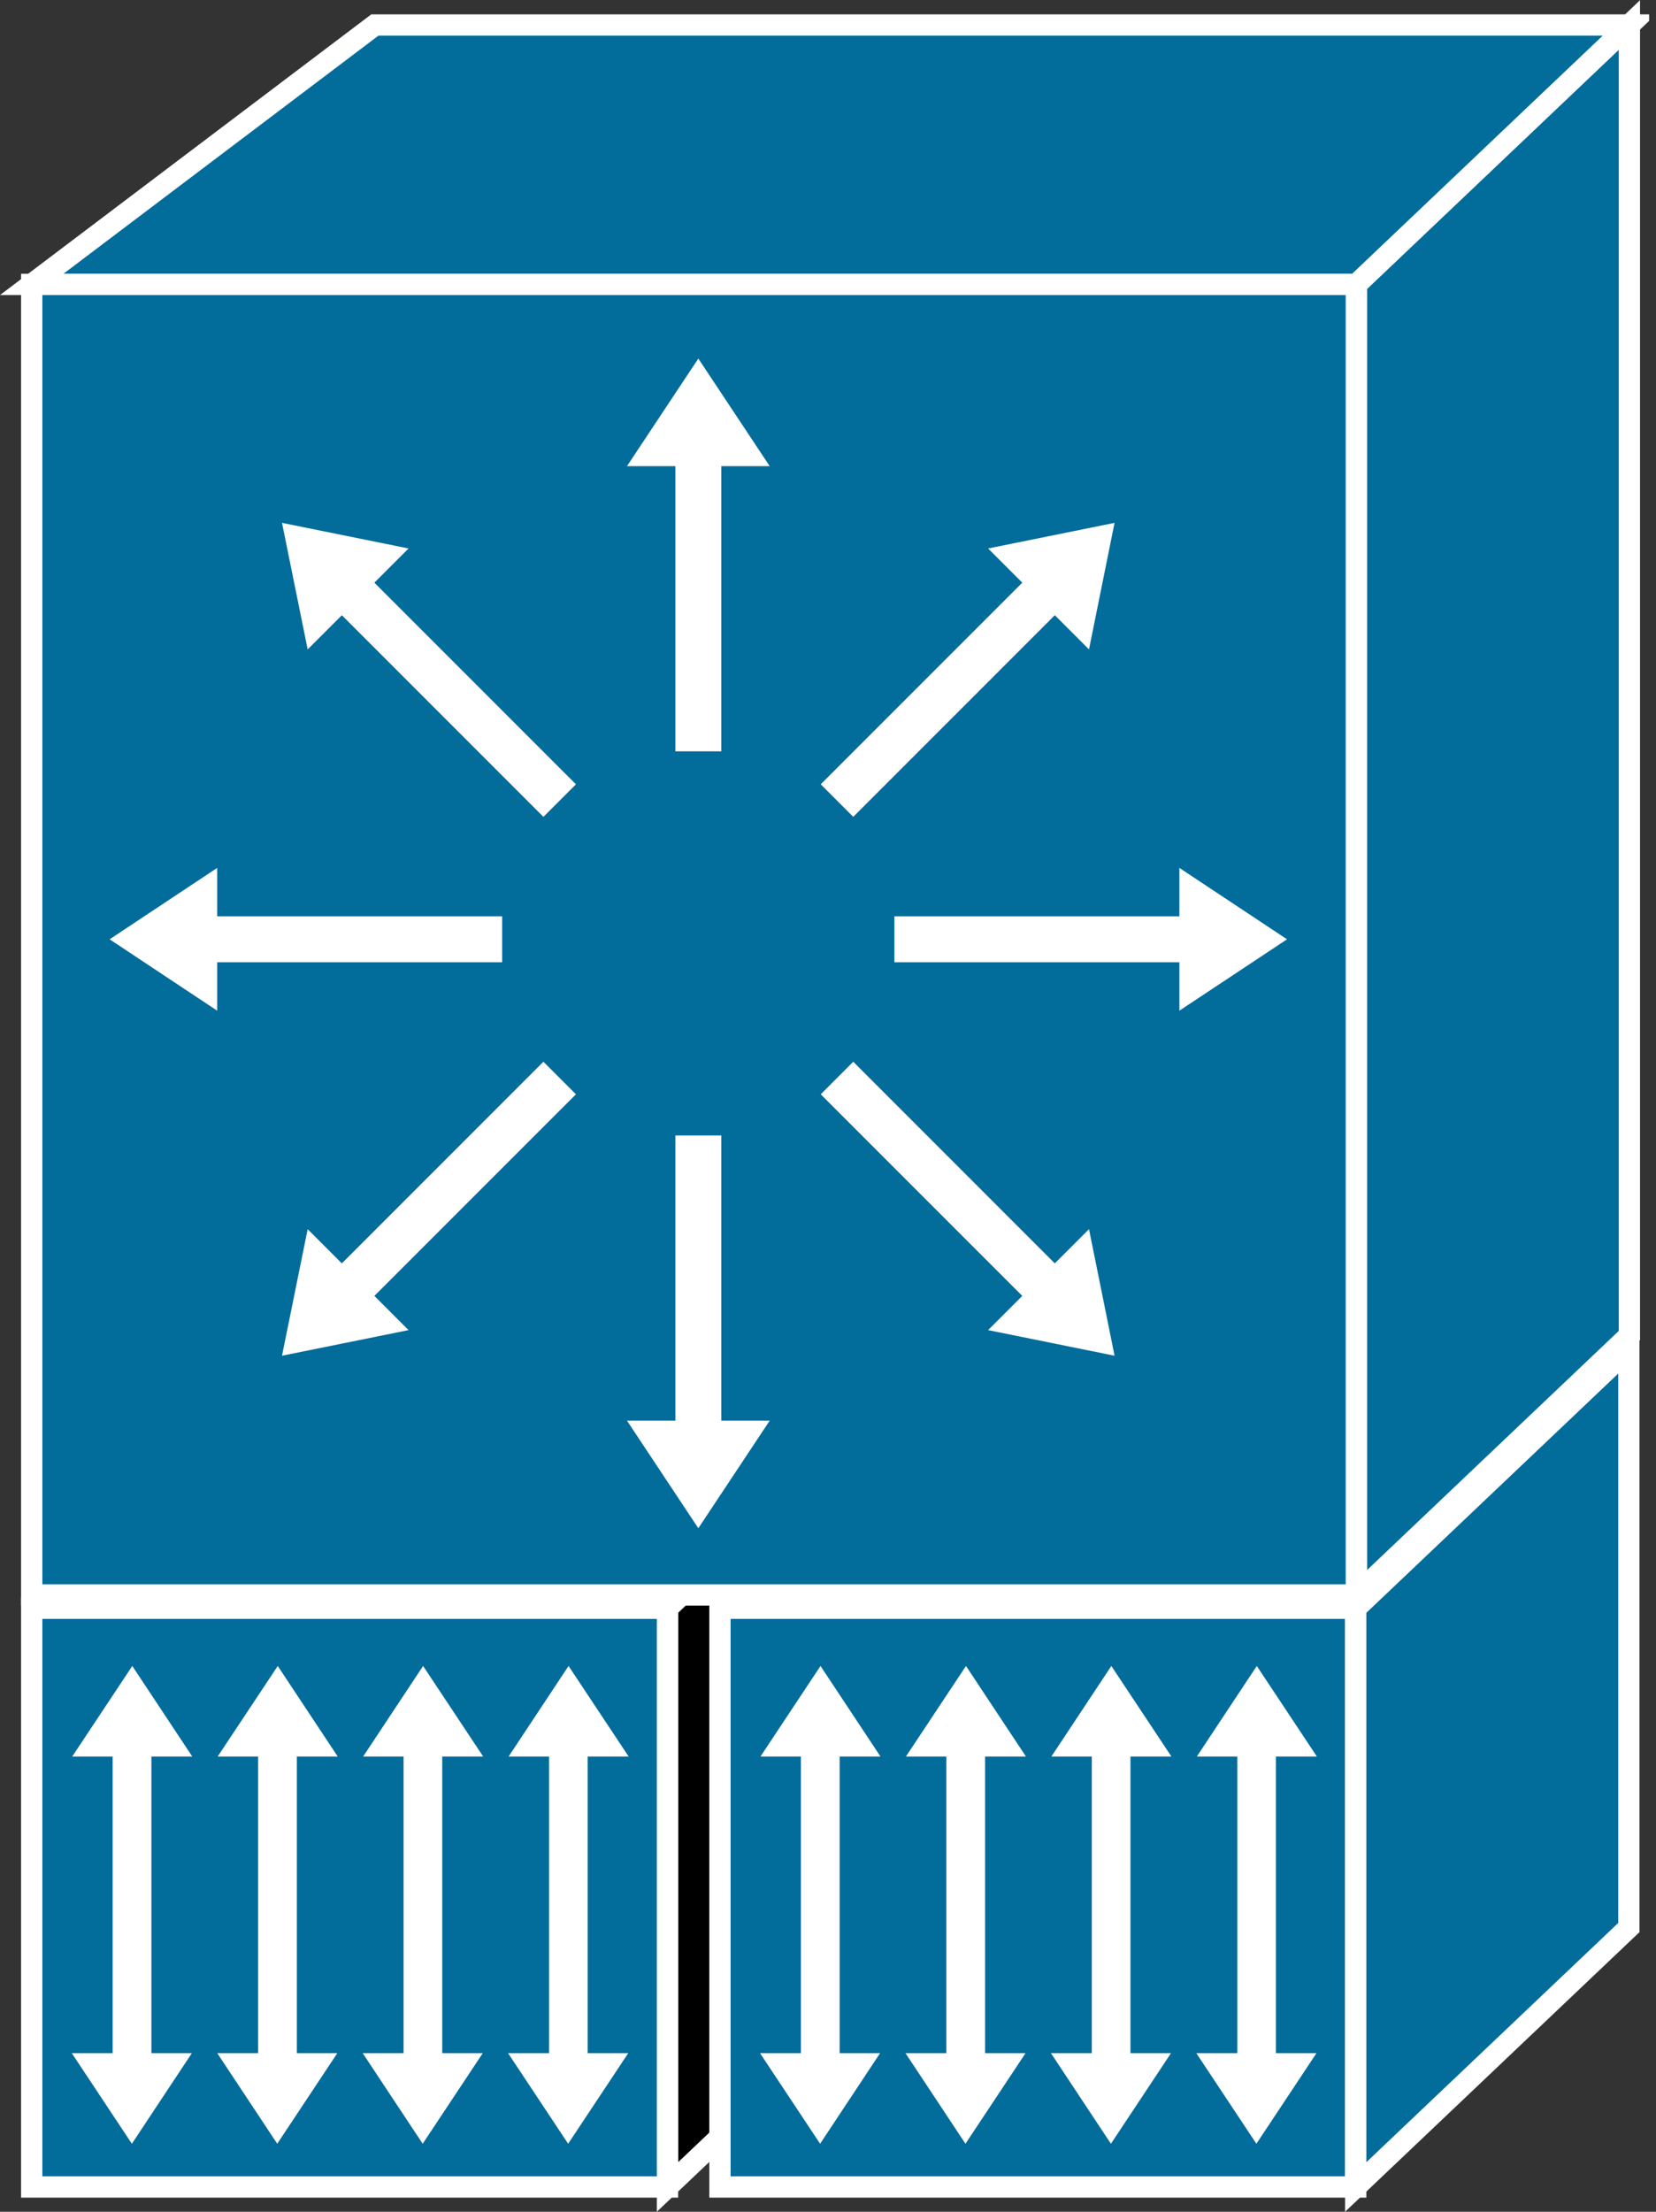 <?xml version="1.0" encoding="UTF-8" standalone="no"?>
<svg
   xmlns:dc="http://purl.org/dc/elements/1.1/"
   xmlns:cc="http://creativecommons.org/ns#"
   xmlns:rdf="http://www.w3.org/1999/02/22-rdf-syntax-ns#"
   xmlns:svg="http://www.w3.org/2000/svg"
   xmlns="http://www.w3.org/2000/svg"
   viewBox="0 0 38.912 51.95"
   height="51.95"
   width="38.912"
   xml:space="preserve"
   version="1.1"
   id="svg2"><rect x="0" y="0" width="38.912" height="51.95" fill="#333333" stroke="none"/><defs
     id="defs6"><clipPath
       id="clipPath18"
       clipPathUnits="userSpaceOnUse"><path
         id="path20"
         d="M 0,0 0,416 310,416 310,0 0,0 Z" /></clipPath></defs><g
     transform="matrix(1.25,0,0,-1.25,0,51.95)"
     id="g10"><g
       transform="scale(0.1,0.1)"
       id="g12"><g
         id="g14"><g
           clip-path="url(#clipPath18)"
           id="g16"><path
             id="path22"
             style="fill:#000000;fill-opacity:1;fill-rule:nonzero;stroke:none"
             d="m 150.121,28.055 0,108.75 -24.648,-23.399 0,-108.75 24.648,23.398" /><path
             id="path24"
             style="fill:none;stroke:#ffffff;stroke-width:4;stroke-linecap:butt;stroke-linejoin:miter;stroke-miterlimit:4;stroke-dasharray:none;stroke-opacity:1"
             d="m 150.121,28.055 0,108.75 -24.648,-23.399 0,-108.75 24.648,23.398 z" /><path
             id="path26"
             style="fill:#026c9b;fill-opacity:1;fill-rule:nonzero;stroke:none"
             d="m 5.961,4.656 119.512,0 0,108.75 -119.512,0 0,-108.75 z" /><path
             id="path28"
             style="fill:none;stroke:#ffffff;stroke-width:4;stroke-linecap:butt;stroke-linejoin:miter;stroke-miterlimit:4;stroke-dasharray:none;stroke-opacity:1"
             d="m 5.961,4.656 119.512,0 0,108.75 -119.512,0 0,-108.75 z" /><path
             id="path30"
             style="fill:#026c9b;fill-opacity:1;fill-rule:nonzero;stroke:none"
             d="m 135.336,4.656 119.512,0 0,108.75 -119.512,0 0,-108.75 z" /><path
             id="path32"
             style="fill:none;stroke:#ffffff;stroke-width:4;stroke-linecap:butt;stroke-linejoin:miter;stroke-miterlimit:4;stroke-dasharray:none;stroke-opacity:1"
             d="m 135.336,4.656 119.512,0 0,108.75 -119.512,0 0,-108.75 z" /><path
             id="path34"
             style="fill:#026c9b;fill-opacity:1;fill-rule:nonzero;stroke:none"
             d="m 306.293,164.656 0,246.25 -51.328,-48.75 0,-246.25 51.328,48.75" /><path
             id="path36"
             style="fill:none;stroke:#ffffff;stroke-width:4;stroke-linecap:butt;stroke-linejoin:miter;stroke-miterlimit:4;stroke-dasharray:none;stroke-opacity:1"
             d="m 306.293,164.656 0,246.25 -51.328,-48.75 0,-246.25 51.328,48.75 z" /><path
             id="path38"
             style="fill:#026c9b;fill-opacity:1;fill-rule:nonzero;stroke:none"
             d="m 306.195,53.406 0,108.75 -51.347,-48.75 0,-108.75 51.347,48.75" /><path
             id="path40"
             style="fill:none;stroke:#ffffff;stroke-width:4;stroke-linecap:butt;stroke-linejoin:miter;stroke-miterlimit:4;stroke-dasharray:none;stroke-opacity:1"
             d="m 306.195,53.406 0,108.75 -51.347,-48.75 0,-108.75 51.347,48.75 z" /><path
             id="path42"
             style="fill:#026c9b;fill-opacity:1;fill-rule:nonzero;stroke:none"
             d="m 306.293,410.906 -51.328,-48.75 -249.004,0 64.512,48.75 235.82,0" /><path
             id="path44"
             style="fill:none;stroke:#ffffff;stroke-width:4;stroke-linecap:butt;stroke-linejoin:miter;stroke-miterlimit:4;stroke-dasharray:none;stroke-opacity:1"
             d="m 306.293,410.906 -51.328,-48.75 -249.004,0 64.512,48.75 235.82,0 z" /><path
             id="path46"
             style="fill:#026c9b;fill-opacity:1;fill-rule:nonzero;stroke:none"
             d="m 5.961,115.906 249.004,0 0,246.25 -249.004,0 0,-246.25 z" /><path
             id="path48"
             style="fill:none;stroke:#ffffff;stroke-width:4;stroke-linecap:butt;stroke-linejoin:miter;stroke-miterlimit:4;stroke-dasharray:none;stroke-opacity:1"
             d="m 5.961,115.906 249.004,0 0,246.25 -249.004,0 0,-246.25 z" /><path
             id="path50"
             style="fill:#ffffff;fill-opacity:1;fill-rule:nonzero;stroke:none"
             d="m 108.266,268.227 -37.891,37.886 6.426,6.426 -23.789,4.813 4.824,-23.778 6.426,6.422 37.89,-37.883 6.114,6.114" /><path
             id="path52"
             style="fill:#ffffff;fill-opacity:1;fill-rule:nonzero;stroke:none"
             d="m 94.398,243.426 -53.574,0 0,9.09 -20.215,-13.414 20.215,-13.411 0,9.09 53.574,0 0,8.645" /><path
             id="path54"
             style="fill:#ffffff;fill-opacity:1;fill-rule:nonzero;stroke:none"
             d="m 102.152,216.094 -37.89,-37.887 -6.426,6.426 -4.824,-23.778 23.789,4.813 -6.426,6.426 37.891,37.886 -6.114,6.114" /><path
             id="path56"
             style="fill:#ffffff;fill-opacity:1;fill-rule:nonzero;stroke:none"
             d="m 126.957,202.242 0,-53.582 -9.102,0 13.418,-20.222 13.418,20.222 -9.101,0 0,53.582 -8.633,0" /><path
             id="path58"
             style="fill:#ffffff;fill-opacity:1;fill-rule:nonzero;stroke:none"
             d="m 126.957,274.422 0,53.582 -9.102,0 13.418,20.219 13.418,-20.219 -9.101,0 0,-53.582 -8.633,0" /><path
             id="path60"
             style="fill:#ffffff;fill-opacity:1;fill-rule:nonzero;stroke:none"
             d="m 154.281,209.98 37.891,-37.886 -6.426,-6.426 23.77,-4.813 -4.805,23.778 -6.426,-6.426 -37.89,37.887 -6.114,-6.114" /><path
             id="path62"
             style="fill:#ffffff;fill-opacity:1;fill-rule:nonzero;stroke:none"
             d="m 168.129,234.781 53.574,0 0,-9.09 20.235,13.411 -20.235,13.414 0,-9.09 -53.574,0 0,-8.645" /><path
             id="path64"
             style="fill:#ffffff;fill-opacity:1;fill-rule:nonzero;stroke:none"
             d="m 160.395,262.113 37.89,37.887 6.426,-6.426 4.805,23.778 -23.77,-4.813 6.426,-6.426 -37.891,-37.886 6.114,-6.114" /><path
             id="path66"
             style="fill:#ffffff;fill-opacity:1;fill-rule:nonzero;stroke:none"
             d="m 28.461,85.547 7.676,0 -11.27,17.012 -11.289,-17.012 7.598,0 0,-55.75 -7.676,0 11.289,-17.016 11.27,17.016 -7.598,0 0,55.75" /><path
             id="path68"
             style="fill:#ffffff;fill-opacity:1;fill-rule:nonzero;stroke:none"
             d="m 55.805,85.547 7.676,0 -11.27,17.012 -11.289,-17.012 7.598,0 0,-55.75 -7.676,0 11.27,-17.016 11.289,17.016 -7.598,0 0,55.75" /><path
             id="path70"
             style="fill:#ffffff;fill-opacity:1;fill-rule:nonzero;stroke:none"
             d="m 83.129,85.547 7.695,0 -11.289,17.012 -11.27,-17.012 7.598,0 0,-55.75 -7.676,0 11.27,-17.016 11.289,17.016 -7.617,0 0,55.75" /><path
             id="path72"
             style="fill:#ffffff;fill-opacity:1;fill-rule:nonzero;stroke:none"
             d="m 110.473,85.547 7.695,0 -11.289,17.012 -11.27,-17.012 7.598,0 0,-55.75 -7.695,0 11.289,-17.016 11.289,17.016 -7.617,0 0,55.75" /><path
             id="path74"
             style="fill:#ffffff;fill-opacity:1;fill-rule:nonzero;stroke:none"
             d="m 157.836,85.547 7.676,0 -11.27,17.012 -11.289,-17.012 7.598,0 0,-55.75 -7.676,0 11.289,-17.016 11.27,17.016 -7.598,0 0,55.75" /><path
             id="path76"
             style="fill:#ffffff;fill-opacity:1;fill-rule:nonzero;stroke:none"
             d="m 185.18,85.547 7.675,0 -11.269,17.012 -11.289,-17.012 7.598,0 0,-55.75 -7.676,0 11.269,-17.016 11.289,17.016 -7.597,0 0,55.75" /><path
             id="path78"
             style="fill:#ffffff;fill-opacity:1;fill-rule:nonzero;stroke:none"
             d="m 212.504,85.547 7.695,0 -11.289,17.012 -11.269,-17.012 7.597,0 0,-55.75 -7.675,0 11.269,-17.016 11.289,17.016 -7.617,0 0,55.75" /><path
             id="path80"
             style="fill:#ffffff;fill-opacity:1;fill-rule:nonzero;stroke:none"
             d="m 239.848,85.547 7.695,0 -11.289,17.012 -11.27,-17.012 7.598,0 0,-55.75 -7.695,0 11.289,-17.016 11.289,17.016 -7.617,0 0,55.75" /></g></g></g></g></svg>